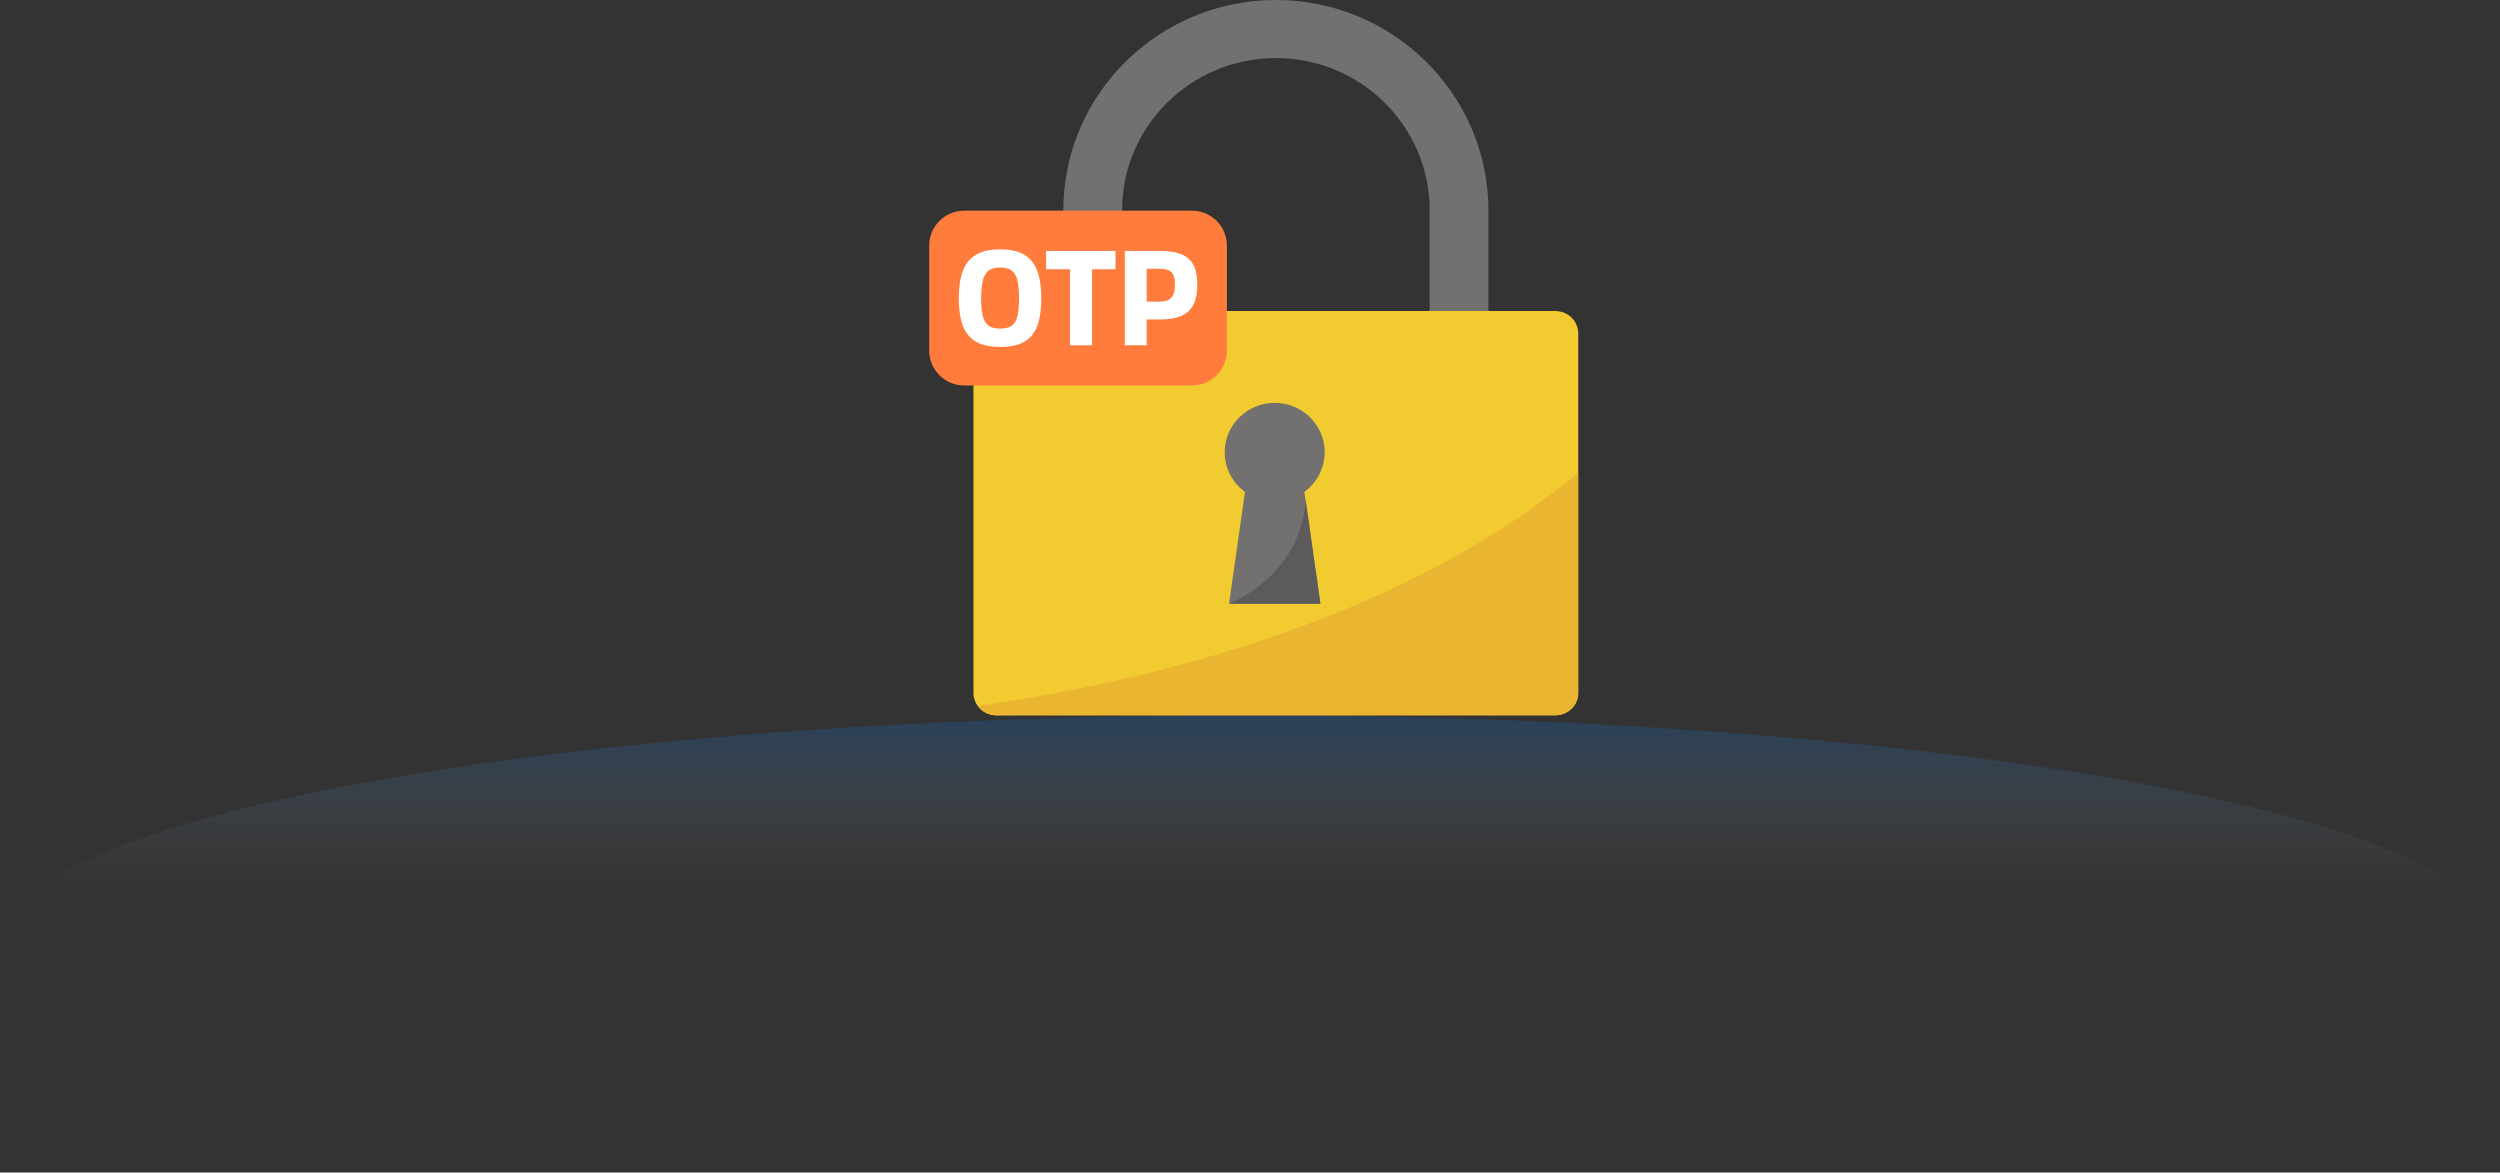<svg width="339" height="159" viewBox="0 0 339 159" fill="none" xmlns="http://www.w3.org/2000/svg">
<rect x="0" y="0" width="339" height="159" fill="#333333" stroke="none"/>
<ellipse cx="169.5" cy="128" rx="169.5" ry="31" fill="url(#paint0_linear_1203_1581)"/>
<g clip-path="url(#clip0_1203_1581)">
<path d="M193.7 42.17C193.7 42.17 200.54 33.73 201.39 24.65V42.17H193.7Z" fill="#5C5A5A"/>
<path d="M173 0C157.12 0 144.19 12.78 144.19 28.49V31.27H152.16V28.49C152.16 17.12 161.51 7.87 173.01 7.87C184.51 7.87 193.86 17.12 193.86 28.49V54.53H201.83V28.49C201.81 12.78 188.89 0 173 0Z" fill="#72716F"/>
<path d="M210.92 42.17H135.09C133.38 42.17 132 43.54 132 45.22V93.94C132 95.63 133.38 96.99 135.09 96.99H210.92C212.63 96.99 214.01 95.62 214.01 93.94V45.23C214.01 43.54 212.63 42.18 210.92 42.18V42.17Z" fill="#F2CB30"/>
<path d="M214 93.95V64.1C189.02 85 153 92.85 132.59 95.73C133.15 96.5 134.06 97 135.09 97H210.92C212.63 97 214.01 95.63 214.01 93.95H214Z" fill="#EAB531"/>
<path d="M179.63 61.33C179.63 57.63 176.6 54.63 172.85 54.63C169.1 54.63 166.07 57.63 166.07 61.33C166.07 63.53 167.15 65.49 168.82 66.71L166.66 81.86H179.03L176.87 66.71C178.53 65.49 179.62 63.54 179.62 61.33H179.63Z" fill="#72716F"/>
<path d="M166.67 81.86C166.67 81.86 176.34 78.2 177.05 67.84L179.05 81.86H166.68H166.67Z" fill="#5C5A5A"/>
<path d="M161.63 28.57H130.74C128.122 28.57 126 30.692 126 33.31V47.53C126 50.148 128.122 52.27 130.74 52.27H161.63C164.248 52.27 166.37 50.148 166.37 47.53V33.31C166.37 30.692 164.248 28.57 161.63 28.57Z" fill="#FF7C3C"/>
<path d="M135.62 47.04C134.25 47.04 133.16 46.8 132.34 46.33C131.52 45.86 130.93 45.13 130.56 44.15C130.2 43.17 130.01 41.94 130.01 40.46C130.01 38.98 130.19 37.73 130.56 36.75C130.93 35.77 131.52 35.03 132.34 34.54C133.16 34.05 134.26 33.81 135.62 33.81C136.98 33.81 138.08 34.05 138.89 34.54C139.71 35.03 140.3 35.77 140.66 36.75C141.02 37.73 141.2 38.97 141.2 40.46C141.2 41.95 141.02 43.2 140.66 44.18C140.3 45.15 139.71 45.87 138.9 46.34C138.09 46.81 137 47.05 135.62 47.05V47.04ZM135.62 44.56C136.35 44.56 136.89 44.41 137.26 44.11C137.63 43.81 137.87 43.35 137.99 42.74C138.11 42.12 138.18 41.37 138.18 40.46C138.18 39.55 138.12 38.79 137.99 38.17C137.87 37.54 137.62 37.07 137.26 36.75C136.9 36.43 136.35 36.27 135.62 36.27C134.89 36.27 134.36 36.43 133.99 36.75C133.62 37.07 133.37 37.54 133.24 38.16C133.11 38.78 133.04 39.55 133.04 40.46C133.04 41.37 133.1 42.1 133.24 42.72C133.37 43.34 133.62 43.8 133.98 44.1C134.35 44.41 134.89 44.56 135.62 44.56Z" fill="white"/>
<path d="M145.1 46.82V36.51H141.85V34.03H151.26V36.51H148.08V46.82H145.11H145.1Z" fill="white"/>
<path d="M152.52 46.82V34.03H157.37C158.49 34.03 159.41 34.17 160.15 34.46C160.88 34.75 161.44 35.22 161.81 35.88C162.18 36.54 162.36 37.45 162.36 38.6C162.36 39.75 162.18 40.64 161.81 41.34C161.44 42.04 160.89 42.54 160.15 42.85C159.42 43.16 158.49 43.32 157.37 43.32H155.49V46.82H152.52ZM155.49 40.91H157.28C158.01 40.91 158.53 40.72 158.85 40.34C159.17 39.96 159.33 39.38 159.33 38.6C159.33 37.82 159.17 37.25 158.86 36.93C158.55 36.61 158.02 36.44 157.28 36.44H155.49V40.92V40.91Z" fill="white"/>
</g>
<defs>
<linearGradient id="paint0_linear_1203_1581" x1="169.5" y1="97" x2="169.5" y2="159" gradientUnits="userSpaceOnUse">
<stop stop-color="#007CFF" stop-opacity="0.19"/>
<stop offset="0.376" stop-color="#D9D9D9" stop-opacity="0"/>
</linearGradient>
<clipPath id="clip0_1203_1581">
<rect width="88" height="97" fill="white" transform="translate(126)"/>
</clipPath>
</defs>
</svg>
